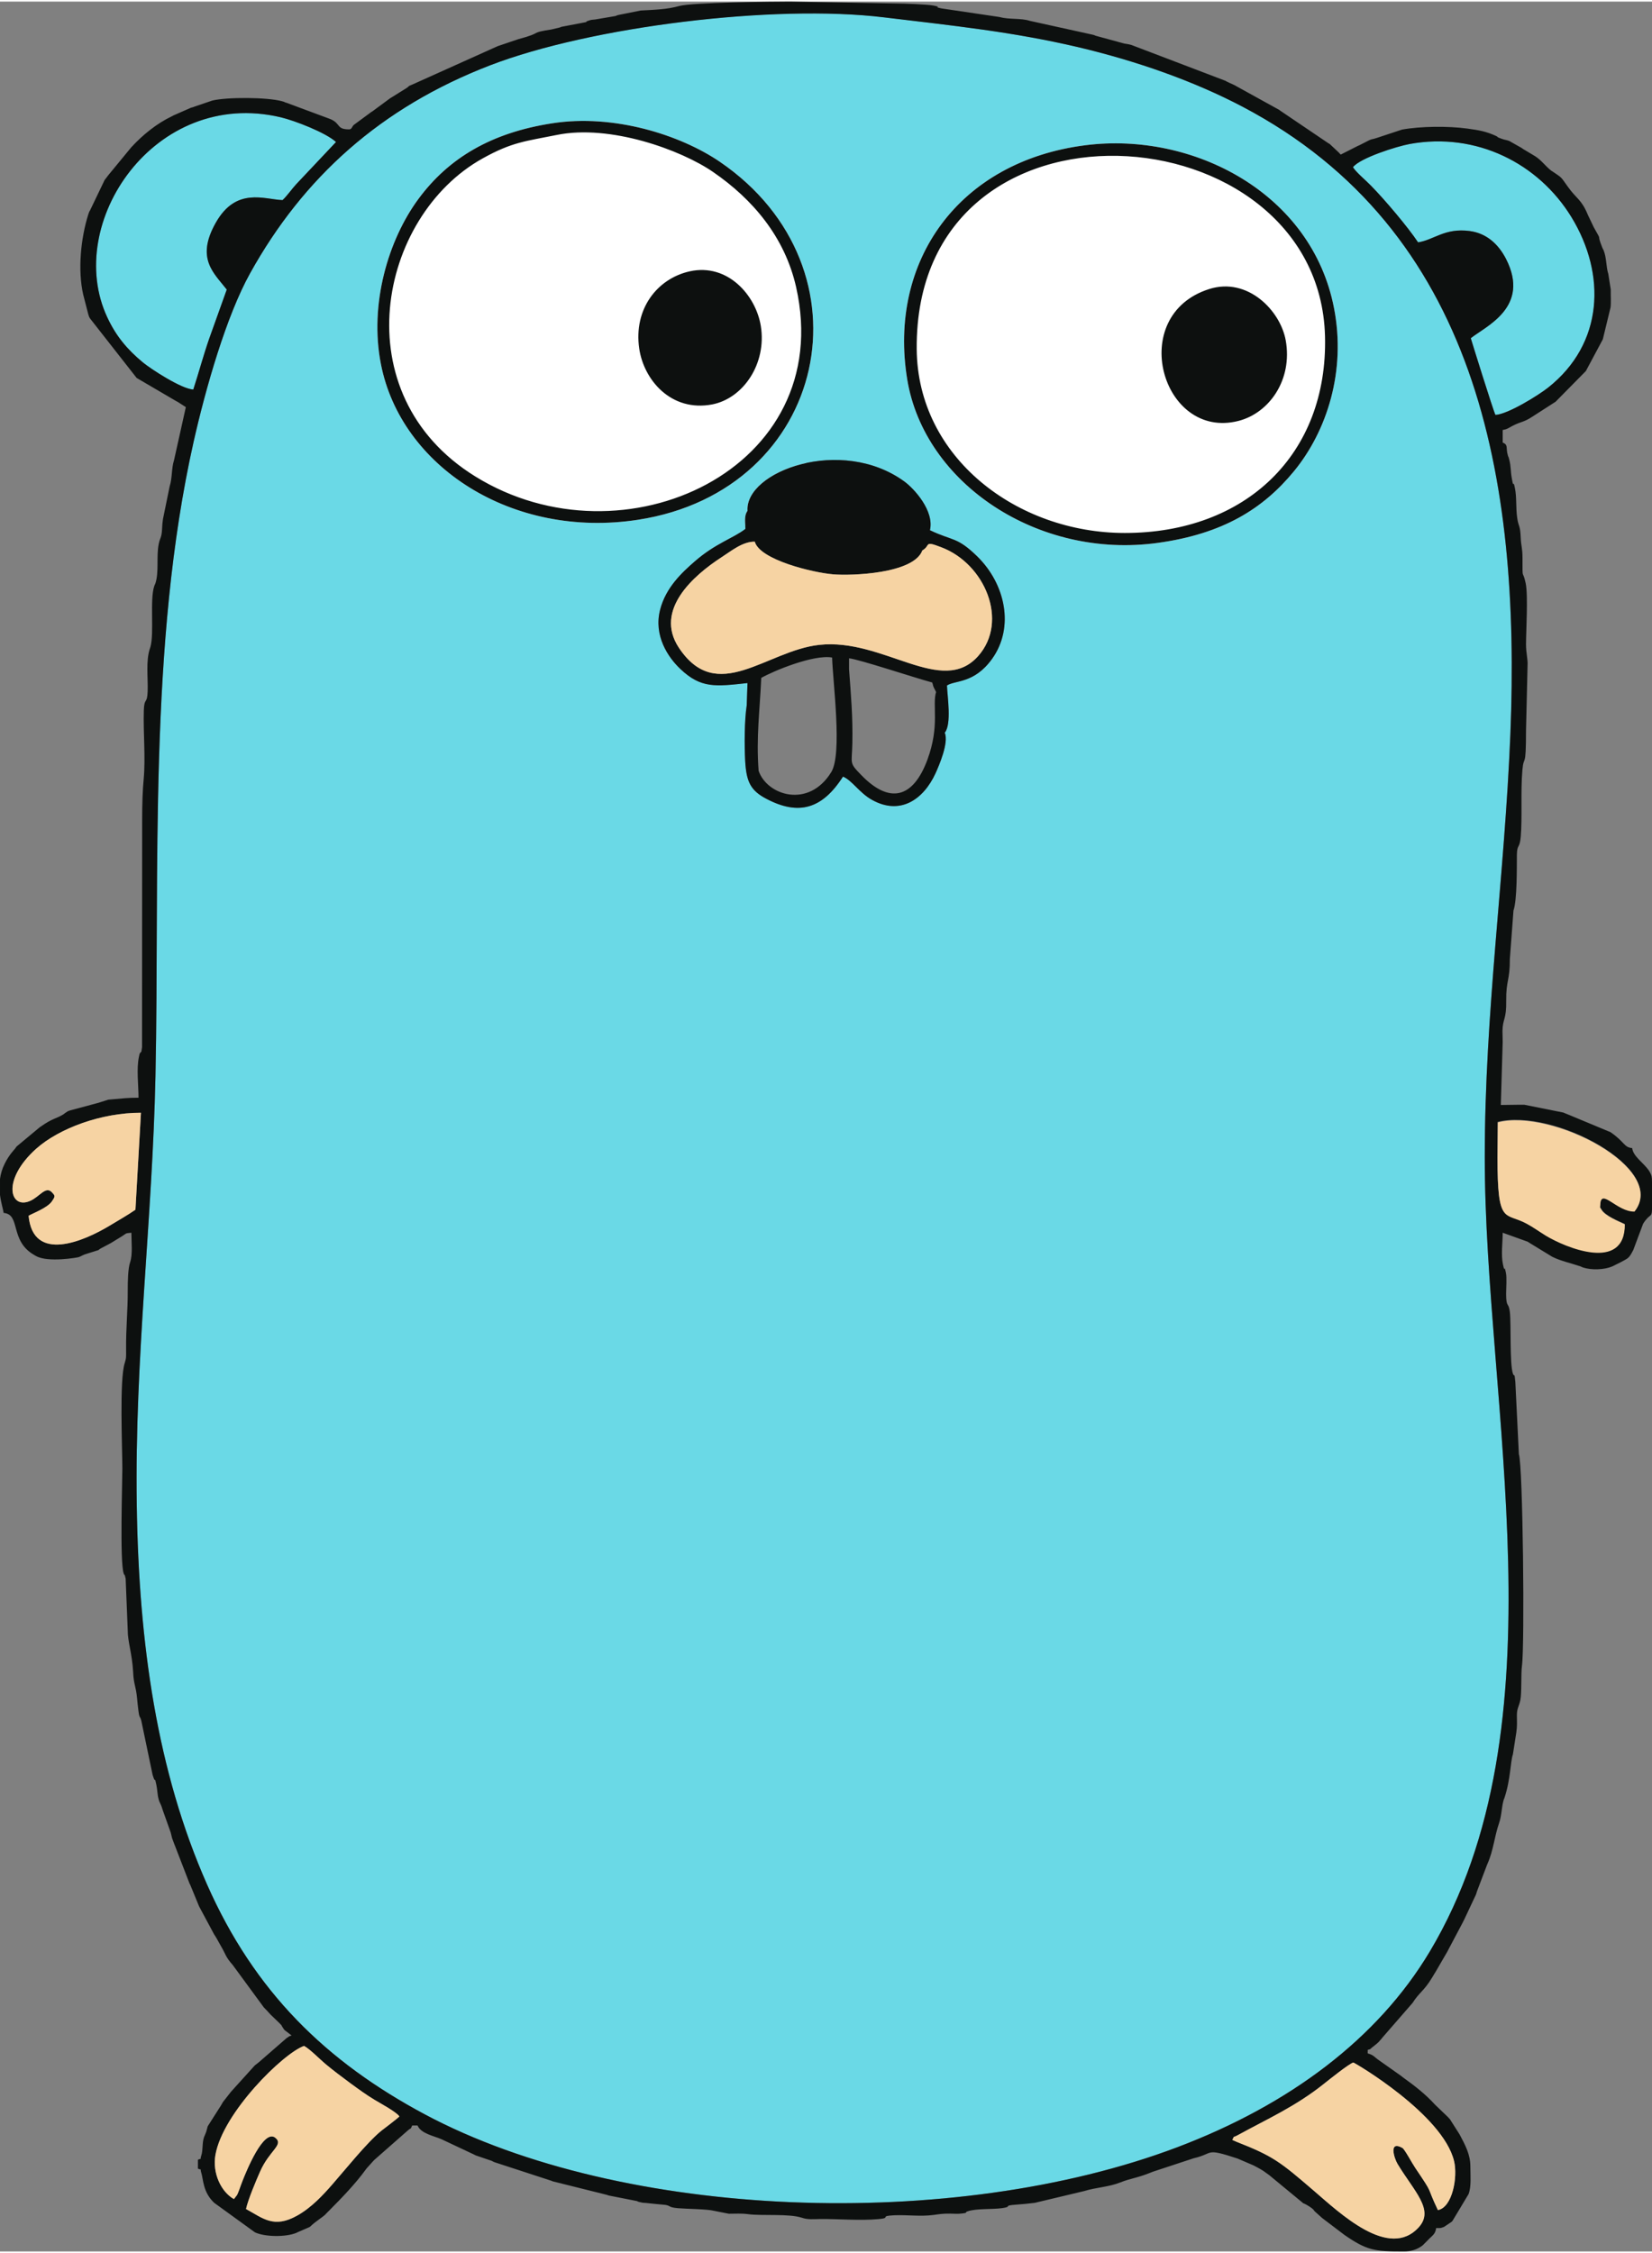 <?xml version="1.0" encoding="UTF-8"?>
<!DOCTYPE svg PUBLIC "-//W3C//DTD SVG 1.1//EN" "http://www.w3.org/Graphics/SVG/1.1/DTD/svg11.dtd">
<!-- Creator: CorelDRAW -->
<svg xmlns="http://www.w3.org/2000/svg" xml:space="preserve" width="275px" height="375px" version="1.1" style="shape-rendering:geometricPrecision; text-rendering:geometricPrecision; image-rendering:optimizeQuality; fill-rule:evenodd; clip-rule:evenodd"
viewBox="0 0 150.15 204.46"
 xmlns:xlink="http://www.w3.org/1999/xlink">
 <rect x="0" y="0" width="150.15" height="204.46" fill="#808080" stroke="none"/>
 <defs>
  <style type="text/css">
   <![CDATA[
    .str0 {stroke:white;stroke-width:1.14}
    .fil2 {fill:#0D100F}
    .fil1 {fill:#6AD9E6}
    .fil3 {fill:#F6D3A3}
    .fil0 {fill:white}
   ]]>
  </style>
 </defs>
 <g id="GolangColor">
  <g id="_1675482460096">
   <ellipse class="fil0 str0" cx="104.16" cy="31.51" rx="23.04" ry="20.97"/>
   <ellipse class="fil0 str0" cx="53.53" cy="30.66" rx="22.6" ry="20.97"/>
   <path class="fil1" d="M85.87 66.44c0.38,0.92 -0.53,3 -0.84,3.69 -1.11,2.41 -3.23,3.84 -5.78,2.41 -1.15,-0.64 -1.78,-1.75 -2.63,-2.11 -1.88,2.94 -4.02,3.56 -6.94,2.03 -1.47,-0.76 -1.84,-1.57 -1.95,-3.43 -0.08,-1.47 -0.07,-3.71 0.14,-5.08l0.07 -2.03c-2.92,0.33 -4.23,0.5 -6.09,-1.26 -1.13,-1.06 -2.46,-3.04 -1.85,-5.4 0.52,-2.04 2.04,-3.42 3.14,-4.38 1.89,-1.66 3.52,-2.11 4.61,-2.96 0,-0.51 -0.15,-1.18 0.19,-1.65 -0.24,-3.59 8.53,-6.81 14.24,-2.67 0.89,0.64 2.76,2.68 2.34,4.44 2.07,0.99 2.45,0.58 4.28,2.36 2.59,2.52 3.42,6.47 1.37,9.33 -1.63,2.27 -3.37,1.93 -4.1,2.42 0.03,0.95 0.44,3.51 -0.2,4.29zm12.81 -53.39c9.76,-1.23 20.55,4.34 22.57,14.81 1.1,5.71 -0.64,11.17 -3.65,14.83 -2.8,3.4 -6.44,5.68 -12.36,6.5 -10.88,1.51 -21.22,-5.39 -22.78,-14.84 -1.77,-10.77 4.69,-19.85 16.22,-21.3zm-48.49 -1.99c5.57,-0.87 11.63,1.04 15.24,3.5 14.16,9.67 9.87,29.86 -7.44,32.53 -11.42,1.76 -21.55,-4.82 -23.37,-14.15 -1.07,-5.45 0.67,-11.3 3.42,-15.03 2.76,-3.72 6.64,-6 12.15,-6.85zm87.08 55.51c0.94,-23.3 -3.02,-45.79 -24.32,-57.01 -4.43,-2.33 -9.59,-4.15 -15,-5.43 -6,-1.4 -11.31,-1.94 -17.63,-2.71 -9.98,-1.21 -26.62,0.84 -35.77,4.36 -9.95,3.84 -16.99,10.21 -21.82,18.91 -2.15,3.86 -4.02,10.38 -5.13,15.3 -4.14,18.41 -3.08,38.94 -3.47,57.66 -0.27,13 -1.9,25.63 -1.7,38.93 0.18,12.71 1.86,24.28 6.38,34.51 4.32,9.79 10.85,16.13 19.82,20.92 17.97,9.59 48,10.68 68.37,2.98 10.2,-3.86 18.21,-9.86 22.95,-17.78 12.34,-20.65 4.99,-49.73 5,-72.2 0,-13.2 1.8,-25.44 2.32,-38.44zm-111.59 -48.53c0.41,-0.38 0.87,-1.04 1.23,-1.43l3.63 -3.85c-0.92,-0.85 -3.76,-1.95 -5.04,-2.25 -11.43,-2.69 -19.75,9.63 -15.75,18.18 0.79,1.7 1.81,2.92 3.25,4.11 0.69,0.57 3.51,2.42 4.57,2.45 0.52,-1.61 0.91,-3.08 1.44,-4.61l1.6 -4.47c-1.14,-1.48 -2.85,-2.8 -1,-6.07 1.85,-3.28 4.42,-2.12 6.07,-2.06zm97.29 -2.99c0.31,0.49 1.17,1.19 1.63,1.67 1.25,1.27 3.36,3.76 4.29,5.16 1.47,-0.23 2.42,-1.33 4.69,-1.03 1.59,0.21 2.65,1.26 3.31,2.55 2.23,4.39 -1.87,6.11 -3.21,7.19 0.01,0.06 2.05,6.62 2.24,6.97 1.14,-0.06 3.92,-1.79 4.8,-2.49 5.03,-3.99 5.29,-10.27 2.11,-15.48 -3,-4.9 -8.65,-7.75 -14.7,-6.65 -1.2,0.22 -4.51,1.27 -5.16,2.11z"/>
   <path class="fil2" d="M112 194.32c0.3,-0.49 -0.11,-0.09 0.56,-0.46 2.6,-1.43 5.21,-2.58 7.79,-4.65 0.47,-0.37 2.22,-1.78 2.65,-1.92 0.12,0.01 8.15,4.72 9.16,8.96 0.35,1.44 -0.15,4.21 -1.47,4.45 -1.15,-2.42 -0.28,-1.2 -2.06,-3.84 -0.27,-0.39 -0.97,-1.71 -1.17,-1.81 -1.27,-0.71 -0.74,0.95 -0.44,1.45 1.49,2.48 3.37,4.16 1.94,5.75 -2.71,3.01 -7.18,-1.28 -9.57,-3.33 -3.05,-2.62 -3.67,-3.12 -7.01,-4.43l-0.38 -0.17zm-44.13 -130.37c-0.21,1.37 -0.22,3.61 -0.14,5.08 0.11,1.86 0.48,2.67 1.95,3.43 2.92,1.53 5.06,0.91 6.94,-2.03 0.85,0.36 1.48,1.47 2.63,2.11 2.55,1.43 4.67,0 5.78,-2.41 0.31,-0.69 1.22,-2.77 0.84,-3.69 0.64,-0.78 0.23,-3.34 0.2,-4.29 0.73,-0.49 2.47,-0.15 4.1,-2.42 2.05,-2.86 1.22,-6.81 -1.37,-9.33 -1.83,-1.78 -2.21,-1.37 -4.28,-2.36 0.42,-1.76 -1.45,-3.8 -2.34,-4.44 -5.71,-4.14 -14.48,-0.92 -14.24,2.68 -0.34,0.46 -0.19,1.13 -0.19,1.64 -1.09,0.85 -2.72,1.31 -4.61,2.96 -1.1,0.96 -2.62,2.34 -3.14,4.38 -0.61,2.36 0.72,4.34 1.85,5.4 1.86,1.76 3.17,1.59 6.09,1.27l-0.07 2.02zm17.21 -1.21c-0.37,1.22 0.36,3.05 -0.79,6.16 -1.31,3.53 -3.46,4.04 -6.03,1.37 -1.11,-1.14 -0.83,-0.95 -0.79,-2.88 0.05,-2.4 -0.13,-4.41 -0.3,-6.71l0 -1c0.94,0.1 5.83,1.73 7.56,2.2 0.05,0.13 0.08,0.3 0.09,0.33 0.02,0.03 0.04,0.08 0.05,0.12l0.14 0.27c0.02,0.04 0.04,0.1 0.07,0.14zm-9.45 -3.13c0.07,2.27 0.94,8.74 -0.07,10.4 -2.05,3.36 -5.85,2.13 -6.61,-0.11 -0.23,-3.08 0.11,-5.47 0.24,-8.44 1.08,-0.62 4.76,-2.15 6.44,-1.85zm8.2 -9.73c0.8,-0.47 0.1,-0.91 1.7,-0.3 3.99,1.49 6.18,6.73 3.38,9.89 -3.31,3.74 -8.61,-1.66 -14.46,-1.01 -4.81,0.53 -9.28,5.51 -12.76,0.24 -2.25,-3.43 1.38,-6.57 3.87,-8.19 0.86,-0.55 1.93,-1.45 3.04,-1.43 0.46,1.66 5.31,2.82 7.13,2.97 1.65,0.14 7.32,-0.05 8.1,-2.17zm14.85 -36.83c-11.53,1.45 -17.99,10.53 -16.22,21.3 1.56,9.45 11.91,16.35 22.78,14.84 5.92,-0.82 9.56,-3.1 12.36,-6.5 3.01,-3.66 4.76,-9.12 3.65,-14.83 -2.02,-10.47 -12.81,-16.04 -22.57,-14.81zm-48.49 -1.99c-5.51,0.85 -9.39,3.13 -12.15,6.86 -2.75,3.72 -4.49,9.57 -3.42,15.02 1.82,9.33 11.95,15.91 23.37,14.15 17.31,-2.67 21.6,-22.86 7.44,-32.53 -3.61,-2.46 -9.67,-4.37 -15.24,-3.5zm59.72 15.06c3.48,-1.1 6.46,1.94 6.95,4.67 0.64,3.58 -1.5,6.61 -4.31,7.32 -6.95,1.76 -10.2,-9.6 -2.64,-11.99zm-7.68 22.17c11.01,0 18.47,-7.16 18.2,-17.87 -0.53,-20.68 -37.3,-23.44 -37.11,1.15 0.07,9.9 9.16,16.72 18.91,16.72zm-39.53 -23.78c3.44,-0.75 6,2.18 6.45,4.97 0.55,3.41 -1.58,6.58 -4.43,7.13 -3.71,0.7 -6.2,-2.21 -6.62,-5.07 -0.53,-3.59 1.62,-6.37 4.6,-7.03zm-12.1 -12.39c-2.81,0.57 -4.04,0.63 -6.73,2.13 -9.49,5.27 -12.77,21.43 -0.66,28.91 13.45,8.32 32.86,-0.69 29.15,-17.21 -1.03,-4.57 -3.96,-8 -7.54,-10.46 -2.92,-2.02 -9.39,-4.36 -14.22,-3.37zm99.55 95.18l0 2.5c-0.03,0.76 -0.18,0.27 -0.81,1.27l-0.89 2.38c-0.42,0.8 -0.44,0.72 -1.16,1.12l-0.77 0.38c-0.72,0.3 -1.87,0.34 -2.64,0.09l-0.23 -0.1c-0.91,-0.31 -1.74,-0.47 -2.56,-0.87l-2.03 -1.24c-0.03,-0.02 -0.07,-0.05 -0.1,-0.06 -0.03,-0.02 -0.07,-0.05 -0.1,-0.07l-2.28 -0.82c0,0.92 -0.17,2 0.03,2.91 0.21,0.95 0.06,-0.23 0.26,0.72 0.1,0.45 0.02,1.43 0.02,1.94 0.01,1.31 0.23,0.7 0.34,1.63 0.13,1.15 -0.03,4.7 0.28,5.61 0.12,0.34 0.14,-0.19 0.22,0.76l0.32 6.55c0.37,1.02 0.54,17.37 0.28,19.25 -0.1,0.72 -0.01,2.46 -0.15,3.12 -0.13,0.6 -0.3,0.7 -0.31,1.33 0,0.62 0.04,0.97 -0.05,1.58l-0.31 1.99c-0.25,0.76 -0.2,2.25 -0.77,3.97 -0.01,0.04 -0.03,0.08 -0.05,0.11 -0.22,0.69 -0.19,1.46 -0.44,2.18 -0.43,1.25 -0.51,2.48 -1.05,3.69 -0.02,0.04 -0.03,0.08 -0.05,0.12l-0.9 2.37c-0.07,0.23 -0.08,0.3 -0.23,0.59l-0.94 2c-0.02,0.03 -0.04,0.07 -0.06,0.11 -0.01,0.03 -0.03,0.07 -0.05,0.11l-1.36 2.57c-0.01,0.03 -0.04,0.07 -0.05,0.1l-1.08 1.86c-0.02,0.04 -0.05,0.08 -0.07,0.11l-0.24 0.4c-0.73,1.22 -1.19,1.37 -1.78,2.31l-2.74 3.15c-0.02,0.03 -0.05,0.07 -0.07,0.09l-0.31 0.35c-0.03,0.02 -0.07,0.05 -0.09,0.08 -0.11,0.09 -0.16,0.13 -0.27,0.22 -0.04,0.03 -0.14,0.12 -0.18,0.14 -0.25,0.19 -0.06,0.14 -0.42,0.24l0 0.32c0.56,0.15 0.59,0.33 1.02,0.62l2.01 1.42c0.04,0.03 0.15,0.12 0.19,0.15 1.06,0.76 2.04,1.52 2.91,2.48l1.17 1.12c0.03,0.04 0.12,0.14 0.16,0.17l0.89 1.4c0.5,0.95 0.99,1.82 0.98,2.94 0,0.77 0.1,1.78 -0.16,2.48l-1.47 2.45c-0.02,0.02 -0.06,0.06 -0.08,0.08l-0.69 0.46c-0.37,0.13 -0.26,0.1 -0.71,0.1 -0.07,0.59 -0.37,0.68 -0.81,1.16l-0.41 0.41c-0.5,0.39 -1.08,0.56 -1.73,0.56 -2.7,0 -3.36,-0.11 -5.38,-1.5l-1.95 -1.48c-0.02,-0.02 -0.06,-0.05 -0.09,-0.07l-0.69 -0.62c-0.05,-0.06 -0.05,-0.19 -0.73,-0.58 -0.41,-0.23 -0.11,0.02 -0.5,-0.31l-2.69 -2.22c-0.04,-0.03 -0.15,-0.12 -0.18,-0.15l-0.57 -0.41c-0.22,-0.14 -0.26,-0.15 -0.52,-0.3 -0.04,-0.02 -0.17,-0.09 -0.21,-0.11 -0.04,-0.02 -0.08,-0.04 -0.11,-0.06l-1.49 -0.64c-3.03,-0.99 -2.07,-0.46 -3.98,-0.02l-3.7 1.22c-0.05,0.02 -0.18,0.07 -0.23,0.09 -1.18,0.48 -1.83,0.52 -2.72,0.88 -1.08,0.43 -2.21,0.45 -3.3,0.79l-4.49 1.07c-0.67,0.08 -0.97,0.11 -1.64,0.16 -1.39,0.1 -0.28,0.17 -1.32,0.32 -0.93,0.13 -2.34,0.02 -3.14,0.29 -0.35,0.11 0.19,0.14 -0.76,0.22 -0.21,0.02 -0.61,-0.01 -0.83,-0.01 -0.73,-0.01 -1.04,0.06 -1.51,0.12 -1.17,0.16 -2.39,-0.02 -3.57,0.03 -1.45,0.07 -0.18,0.24 -1.45,0.35 -1.71,0.15 -3.53,-0.02 -5.24,-0.01 -0.64,0.01 -1.17,0.07 -1.69,-0.11 -1.19,-0.4 -3.65,-0.16 -4.9,-0.33 -0.58,-0.08 -1.17,-0.04 -1.76,-0.04l-1.37 -0.27c-0.54,-0.15 -2.52,-0.17 -3.21,-0.23 -1.09,-0.09 -0.57,-0.27 -1.46,-0.33 -0.66,-0.05 -0.87,-0.09 -1.49,-0.15 -0.2,-0.02 -0.24,0 -0.44,-0.05 -0.43,-0.09 -0.28,-0.09 -0.37,-0.12l-2.59 -0.51c-0.04,-0.02 -0.08,-0.03 -0.13,-0.05l-4.97 -1.24c-0.03,-0.02 -0.07,-0.04 -0.11,-0.05l-5.18 -1.69c-0.86,-0.42 0.67,0.3 -0.21,-0.11l-1.47 -0.5c-0.05,-0.02 -0.17,-0.09 -0.22,-0.11l-2.89 -1.36c-0.68,-0.3 -1.88,-0.51 -2.18,-1.25l-0.49 0c-0.16,0.39 -0.07,0.18 -0.38,0.44l-3.05 2.68c-0.02,0.02 -0.05,0.05 -0.08,0.08l-0.62 0.69c-0.02,0.02 -0.05,0.06 -0.07,0.09 -0.97,1.34 -2.21,2.61 -3.31,3.72l-0.25 0.25c-0.28,0.28 0,0.04 -0.33,0.31 -0.44,0.35 0.26,-0.2 -0.19,0.14l-0.19 0.14c-1.36,0.99 -0.12,0.36 -1.94,1.16 -0.04,0.02 -0.08,0.04 -0.12,0.06 -0.94,0.39 -2.84,0.38 -3.76,-0.05l-3.7 -2.68c-1.04,-0.98 -0.98,-2.12 -1.18,-2.75 -0.15,-0.45 0.16,-0.17 -0.3,-0.36l0 -0.81c0.46,-0.19 0.14,0.09 0.3,-0.36 0.18,-0.54 0.06,-1.15 0.26,-1.71 0.01,-0.03 0.03,-0.07 0.05,-0.11l0.14 -0.35c0.07,-0.21 0.07,-0.29 0.14,-0.51l1.21 -1.9c0.07,-0.11 0.16,-0.29 0.18,-0.31l0.65 -0.83c0.02,-0.02 0.05,-0.06 0.07,-0.09l2.17 -2.4c0.14,-0.12 0.25,-0.18 0.37,-0.29l2.54 -2.21c0.03,-0.01 0.07,-0.04 0.1,-0.06 0.26,-0.15 -0.19,0.03 0.33,-0.16l-0.65 -0.5c-0.02,-0.03 -0.05,-0.07 -0.07,-0.1 -0.02,-0.02 -0.04,-0.07 -0.06,-0.09 -0.27,-0.38 0.06,-0.04 -0.36,-0.47l-0.75 -0.72c-0.13,-0.13 -0.2,-0.22 -0.31,-0.34 -0.05,-0.05 -0.32,-0.33 -0.32,-0.33l-2.84 -3.87c-0.61,-0.67 -0.7,-1.08 -0.89,-1.4l-0.47 -0.84c-0.02,-0.03 -0.04,-0.07 -0.06,-0.11 -0.02,-0.04 -0.09,-0.16 -0.12,-0.2 -0.02,-0.03 -0.04,-0.07 -0.06,-0.1 -0.02,-0.03 -0.05,-0.07 -0.07,-0.1l-1.31 -2.44c-0.02,-0.04 -0.04,-0.08 -0.06,-0.11l-0.81 -1.97c-0.02,-0.03 -0.04,-0.07 -0.06,-0.11l-1.32 -3.42c-0.01,-0.04 -0.03,-0.08 -0.05,-0.12l-0.22 -0.59c-0.05,-0.18 -0.08,-0.37 -0.13,-0.53l-0.73 -2.05c-0.07,-0.25 -0.1,-0.31 -0.17,-0.48 -0.03,-0.06 -0.08,-0.16 -0.1,-0.22 -0.02,-0.04 -0.04,-0.08 -0.05,-0.12 -0.01,-0.04 -0.03,-0.09 -0.04,-0.13 -0.12,-0.42 -0.11,-0.84 -0.2,-1.27 -0.21,-1.04 -0.04,0.04 -0.35,-0.95l-0.96 -4.6c-0.16,-0.9 -0.22,-0.4 -0.32,-1.16 -0.06,-0.49 -0.1,-0.82 -0.13,-1.18 -0.11,-1.19 -0.31,-1.25 -0.36,-2.41 -0.09,-1.65 -0.5,-2.8 -0.49,-3.77l-0.19 -4.71c-0.17,-0.77 -0.03,-0.03 -0.18,-0.48 -0.36,-1.05 -0.12,-8.25 -0.12,-9.53 0,-1.84 -0.28,-8.12 0.22,-9.6 0.15,-0.46 0.12,-0.64 0.12,-1.19 -0.02,-2.02 0.16,-3.58 0.15,-5.41 0,-0.83 0.02,-1.98 0.22,-2.56 0.24,-0.72 0.11,-1.83 0.11,-2.67 -0.61,0.05 -0.43,0.06 -0.84,0.31l-1.01 0.62c-0.03,0.02 -0.07,0.04 -0.11,0.06l-0.85 0.45c-0.03,0.02 -0.07,0.05 -0.1,0.07 -0.02,0.02 -0.06,0.05 -0.09,0.07l-1.24 0.39c-0.04,0.02 -0.08,0.04 -0.12,0.05l-0.33 0.16c-0.04,0.01 -0.08,0.03 -0.12,0.04 -0.05,0.03 -2.76,0.51 -3.85,-0.1l-0.21 -0.12c-2.21,-1.3 -1.17,-3.67 -2.74,-3.8 -0.03,-0.27 -0.23,-0.87 -0.33,-1.63l0 -1.46c0.06,-0.45 0.19,-0.92 0.43,-1.39 0.39,-0.8 0.9,-1.31 0.93,-1.35 0.03,-0.03 0.05,-0.07 0.07,-0.1 0.02,-0.03 0.05,-0.07 0.07,-0.1l2.14 -1.78c0.03,-0.02 0.07,-0.04 0.1,-0.06 0.96,-0.69 1.45,-0.74 1.92,-1.03 0.03,-0.01 0.07,-0.04 0.1,-0.06 0.04,-0.03 0.15,-0.11 0.19,-0.14 0.24,-0.15 0.12,-0.11 0.43,-0.22l2.58 -0.69c0.04,-0.01 0.09,-0.03 0.12,-0.04l0.75 -0.24c0.14,-0.02 0.3,-0.02 0.45,-0.04 0.8,-0.07 1.31,-0.14 2.31,-0.14 0,-1.11 -0.2,-2.64 0.04,-3.73 0.1,-0.5 0.07,-0.21 0.13,-0.36 0.09,-0.26 0.04,0.3 0.15,-0.5l0.01 -20.6c0,-1.52 0.04,-2.77 0.14,-3.78 0.18,-2 -0.05,-4.18 0.01,-6.21 0.04,-1.26 0.31,-0.51 0.35,-1.77 0.04,-1.22 -0.18,-2.76 0.21,-3.89 0.01,-0.04 0.03,-0.08 0.04,-0.12 0.36,-1.26 -0.07,-4.31 0.35,-5.54 0.01,-0.05 0.08,-0.18 0.1,-0.23 0.35,-1.06 0.07,-2.46 0.31,-3.61 0.11,-0.56 0.26,-0.52 0.3,-1.34 0.02,-0.45 0.03,-0.52 0.08,-0.9l0.61 -2.98c0.25,-0.78 0.15,-1.61 0.4,-2.39l1.07 -4.81 -0.75 -0.48c-0.17,-0.08 -0.05,-0.03 -0.22,-0.12l-3.5 -2.05 -4.24 -5.41c-0.05,-0.12 -0.03,0.02 -0.15,-0.35l-0.47 -1.82c-0.5,-2.2 -0.23,-5.1 0.47,-7.3 0.13,-0.38 0.1,-0.23 0.15,-0.34l1.33 -2.77c0.01,-0.02 0.13,-0.16 0.21,-0.27 0.02,-0.03 0.05,-0.07 0.07,-0.1l2.14 -2.6c1.05,-1.14 2.31,-2.16 3.71,-2.83 0.03,-0.02 0.08,-0.04 0.11,-0.06l1.59 -0.7c0.22,-0.06 0.22,-0.06 0.37,-0.12l1.59 -0.54c1.32,-0.32 4.97,-0.31 6.32,0.06 0.44,0.12 0,0.02 0.49,0.17l3.93 1.46c0.96,0.42 0.52,0.93 1.69,0.93 0.25,0 0.25,-0.24 0.42,-0.4l1.6 -1.18c0.03,-0.01 0.07,-0.04 0.1,-0.06l1.6 -1.18c0.03,-0.02 0.07,-0.05 0.1,-0.06l1.41 -0.88c0.44,-0.32 -0.04,-0.07 0.51,-0.31l7.56 -3.4c0.45,-0.17 -0.23,0.07 0.23,-0.1l1.83 -0.62c2.4,-0.64 0.91,-0.56 3.04,-0.89l0.79 -0.19c0.03,-0.02 0.07,-0.04 0.11,-0.05l1.79 -0.34c0.85,-0.15 0.24,-0.08 0.62,-0.2 0.38,-0.12 0.22,-0.08 0.68,-0.13l1.82 -0.31c0.04,-0.01 0.08,-0.04 0.12,-0.05 0.04,-0.01 0.08,-0.03 0.12,-0.04l2.04 -0.41c1.31,-0.07 2.41,-0.1 3.51,-0.41 1.16,-0.33 8.69,-0.4 10.08,-0.4l9.64 0.17c0.63,0 2.87,0.08 3.41,0.19 0.96,0.2 -0.24,0.06 0.72,0.26l5.27 0.78c0.91,0.25 1.92,0.08 2.76,0.35l5.76 1.27c0.04,0.01 0.08,0.03 0.12,0.04 0.04,0.02 0.08,0.04 0.12,0.05l2.57 0.7c0.15,0.03 0.45,0.06 0.68,0.14l8.53 3.25c0.03,0.02 0.07,0.04 0.1,0.06 0.23,0.12 0.37,0.17 0.56,0.26 0.03,0.01 0.07,0.04 0.11,0.05l4.11 2.27c0.03,0.02 0.06,0.05 0.09,0.07l4.39 2.97c0.03,0.02 0.08,0.04 0.11,0.06l0.84 0.79c0.02,0.03 0.12,0.14 0.16,0.17l1.52 -0.77c0.04,-0.02 0.17,-0.08 0.22,-0.1l0.86 -0.44c0.31,-0.13 0.21,-0.06 0.51,-0.15 0.04,-0.02 0.09,-0.03 0.13,-0.04l2.33 -0.77c1.71,-0.31 4.2,-0.33 5.95,-0.09 1.09,0.15 1.7,0.26 2.6,0.67 0.28,0.14 -0.08,0.05 0.55,0.27 0.28,0.1 0.36,0.08 0.64,0.18l1.15 0.65c0.02,0.02 0.06,0.05 0.09,0.07l1.12 0.67c0.58,0.37 0.94,0.91 1.47,1.32 0.03,0.02 0.07,0.04 0.1,0.06 0.91,0.62 0.72,0.44 1.4,1.39 0.8,1.13 1.23,1.12 1.83,2.58l0.53 1.11c0.87,1.53 0.17,0.31 0.77,1.84 0.02,0.04 0.04,0.08 0.05,0.11 0.02,0.04 0.04,0.08 0.06,0.11 0.3,0.72 0.22,1.49 0.44,2.18l0.22 1.41c-0.01,0.44 0.04,1.26 -0.02,1.64l-0.7 2.89 -1.54 2.88 -2.76 2.8c-0.03,0.02 -0.07,0.04 -0.1,0.06l-1.99 1.28c-0.8,0.53 -1.03,0.44 -1.79,0.83 -0.04,0.02 -0.07,0.04 -0.11,0.06l-0.31 0.17c-0.23,0.11 -0.19,0.09 -0.5,0.16l0 1.14c0.54,0.22 0.26,0.47 0.47,1.17 0.13,0.43 -0.01,-0.16 0.12,0.36 0.18,0.69 0.11,1.04 0.24,1.73 0.2,1.12 0.09,-0.06 0.28,0.87 0.18,0.87 0.07,1.77 0.21,2.73 0.12,0.84 0.27,0.58 0.32,1.81 0.03,0.74 0.16,0.9 0.16,1.8 0,2.27 -0.01,0.92 0.29,2.32 0.23,1.08 0.03,4.39 0.03,5.54 0,0.83 0.18,1.38 0.14,1.93l-0.14 5.91c0,3.66 -0.2,2.1 -0.33,3.6 -0.17,1.98 0,4.3 -0.15,6.06 -0.1,1.11 -0.33,0.64 -0.35,1.62 -0.01,1.13 0.03,4.12 -0.31,5.08l-0.33 4.41c0.01,1.94 -0.35,1.93 -0.33,3.77 0.03,1.76 -0.32,1.62 -0.34,2.77 0,0.32 0.02,0.67 0.02,0.99l-0.17 5.73c0.71,0 1.44,-0.03 2.14,-0.02l3.55 0.71c0.03,0.02 0.08,0.04 0.11,0.05 0.12,0.05 0.23,0.09 0.35,0.14l3.82 1.59c1.33,0.92 1.2,1.37 1.97,1.45 0.08,0.73 0.98,1.3 1.47,1.97l0.13 0.2c0.18,0.32 0.2,0.47 0.2,0.92l0 0.02zm-127.79 93.3c0.21,-0.91 0.9,-2.54 1.28,-3.4 0.85,-1.93 2.15,-2.41 1.41,-3.05 -1.08,-0.94 -2.69,3.09 -3.01,3.9 -0.12,0.3 -0.19,0.52 -0.31,0.84 -0.07,0.17 -0.12,0.33 -0.2,0.46l-0.27 0.35c-1.15,-0.65 -1.97,-2.33 -1.68,-4.01 0.67,-3.84 6.18,-9.26 8.06,-9.91 0.59,0.34 1.37,1.17 2.06,1.74 0.54,0.45 1.37,1.08 2.13,1.64 0.82,0.6 1.51,1.1 2.23,1.53 0.46,0.28 1.99,1.1 2.24,1.5 -0.1,0.13 -1.48,1.18 -1.64,1.3 -1.29,1.04 -3.41,3.69 -4.45,4.87 -0.82,0.94 -1.89,2.11 -3.2,2.84 -2.12,1.19 -3.1,0.25 -4.65,-0.6zm113.74 -95.59l0.02 -3.2c4.94,-1.28 15.52,4.22 12.43,8.1 -1.6,0.05 -3.05,-2.19 -3.11,-0.63 -0.02,0.44 -0.08,0.14 0.11,0.47 0.34,0.59 1.59,1.08 2.11,1.33 0.02,4.38 -5.43,2.09 -7.19,1.01 -0.58,-0.35 -1.15,-0.77 -1.71,-1.07 -2,-1.09 -2.66,0.22 -2.66,-6.01zm-123.79 4.78c-0.7,0.49 -1.61,1 -2.33,1.44 -2.35,1.42 -6.98,3.43 -7.38,-0.89 0.38,-0.23 1.69,-0.7 2.11,-1.3 0.33,-0.49 0.33,-0.5 -0.04,-0.88 -0.54,-0.49 -1.06,0.42 -1.89,0.81 -1.87,0.87 -2.69,-1.87 0.53,-4.74 2.08,-1.84 5.91,-3.26 9.5,-3.25l-0.5 8.81zm124.97 -43.22c-0.53,13 -2.33,25.24 -2.33,38.44 -0.01,22.47 7.34,51.55 -5,72.2 -4.74,7.92 -12.75,13.92 -22.95,17.78 -20.37,7.7 -50.39,6.61 -68.37,-2.98 -8.97,-4.79 -15.5,-11.13 -19.82,-20.92 -4.52,-10.23 -6.2,-21.8 -6.38,-34.51 -0.2,-13.3 1.43,-25.93 1.7,-38.93 0.39,-18.72 -0.67,-39.25 3.47,-57.66 1.11,-4.92 2.98,-11.44 5.13,-15.3 4.83,-8.7 11.87,-15.07 21.82,-18.9 9.15,-3.52 25.79,-5.57 35.77,-4.36 6.32,0.76 11.63,1.3 17.63,2.7 5.41,1.28 10.57,3.1 15,5.43 21.3,11.22 25.26,33.71 24.33,57.01zm-14.31 -51.52c0.65,-0.84 3.96,-1.89 5.16,-2.11 6.05,-1.1 11.7,1.75 14.7,6.65 3.18,5.21 2.92,11.49 -2.11,15.48 -0.88,0.7 -3.66,2.43 -4.8,2.49 -0.19,-0.35 -2.23,-6.91 -2.24,-6.97 1.34,-1.08 5.44,-2.8 3.21,-7.19 -0.66,-1.29 -1.72,-2.34 -3.31,-2.55 -2.27,-0.3 -3.22,0.8 -4.69,1.03 -0.93,-1.4 -3.04,-3.89 -4.29,-5.16 -0.46,-0.48 -1.32,-1.18 -1.63,-1.67zm-97.29 2.99c-1.65,-0.06 -4.22,-1.22 -6.07,2.06 -1.85,3.27 -0.14,4.59 1,6.07l-1.6 4.47c-0.53,1.53 -0.92,3 -1.44,4.61 -1.06,-0.03 -3.88,-1.88 -4.57,-2.45 -1.44,-1.19 -2.46,-2.41 -3.25,-4.11 -4,-8.55 4.32,-20.87 15.75,-18.18 1.28,0.3 4.12,1.4 5.04,2.25l-3.63 3.85c-0.36,0.39 -0.82,1.05 -1.23,1.43z"/>
   <path class="fil3" d="M112.38 194.49c3.34,1.31 3.96,1.81 7.01,4.43 2.39,2.05 6.86,6.34 9.57,3.33 1.43,-1.59 -0.45,-3.27 -1.94,-5.75 -0.3,-0.5 -0.83,-2.16 0.44,-1.45 0.2,0.1 0.9,1.42 1.17,1.81 1.78,2.64 0.91,1.42 2.06,3.84 1.32,-0.24 1.82,-3.01 1.47,-4.45 -1.01,-4.24 -9.04,-8.95 -9.16,-8.96 -0.43,0.14 -2.18,1.55 -2.65,1.92 -2.58,2.07 -5.19,3.22 -7.79,4.65 -0.67,0.37 -0.26,-0.03 -0.56,0.46l0.38 0.17zm-90.02 6.11c1.55,0.85 2.53,1.79 4.65,0.6 1.31,-0.73 2.38,-1.9 3.2,-2.84 1.04,-1.18 3.16,-3.83 4.45,-4.87 0.16,-0.12 1.54,-1.17 1.64,-1.3 -0.25,-0.4 -1.78,-1.22 -2.24,-1.5 -0.72,-0.43 -1.41,-0.93 -2.23,-1.53 -0.76,-0.56 -1.59,-1.19 -2.13,-1.64 -0.69,-0.57 -1.47,-1.4 -2.06,-1.74 -1.88,0.65 -7.39,6.07 -8.06,9.91 -0.29,1.68 0.53,3.36 1.68,4.01l0.27 -0.35c0.08,-0.13 0.13,-0.29 0.2,-0.46 0.12,-0.32 0.19,-0.54 0.31,-0.84 0.32,-0.81 1.93,-4.84 3.01,-3.9 0.74,0.64 -0.56,1.12 -1.41,3.05 -0.38,0.86 -1.07,2.49 -1.28,3.4zm113.75 -95.54c0,6.22 0.66,4.92 2.66,6.01 0.56,0.3 1.13,0.71 1.71,1.07 1.77,1.08 7.22,3.37 7.2,-1.02 -0.52,-0.25 -1.78,-0.74 -2.12,-1.32 -0.18,-0.33 -0.13,-0.03 -0.11,-0.47 0.06,-1.56 1.51,0.67 3.11,0.63 3.09,-3.88 -7.49,-9.38 -12.42,-8.1l-0.03 3.2zm-123.3 -4.08c-3.59,-0.01 -7.42,1.41 -9.5,3.25 -3.22,2.87 -2.4,5.61 -0.53,4.74 0.83,-0.39 1.35,-1.3 1.89,-0.81 0.37,0.38 0.37,0.39 0.04,0.88 -0.42,0.6 -1.73,1.07 -2.11,1.3 0.4,4.32 5.03,2.31 7.38,0.89 0.72,-0.44 1.63,-0.95 2.33,-1.44l0.5 -8.81zm71.02 -51.1c-0.78,2.12 -6.45,2.31 -8.1,2.17 -1.82,-0.15 -6.67,-1.31 -7.13,-2.97 -1.11,-0.02 -2.18,0.88 -3.04,1.43 -2.49,1.62 -6.12,4.76 -3.87,8.19 3.48,5.27 7.95,0.29 12.76,-0.24 5.85,-0.65 11.15,4.75 14.46,1.01 2.8,-3.16 0.61,-8.4 -3.38,-9.89 -1.6,-0.61 -0.9,-0.17 -1.7,0.3z"/>
  </g>
 </g>
</svg>
